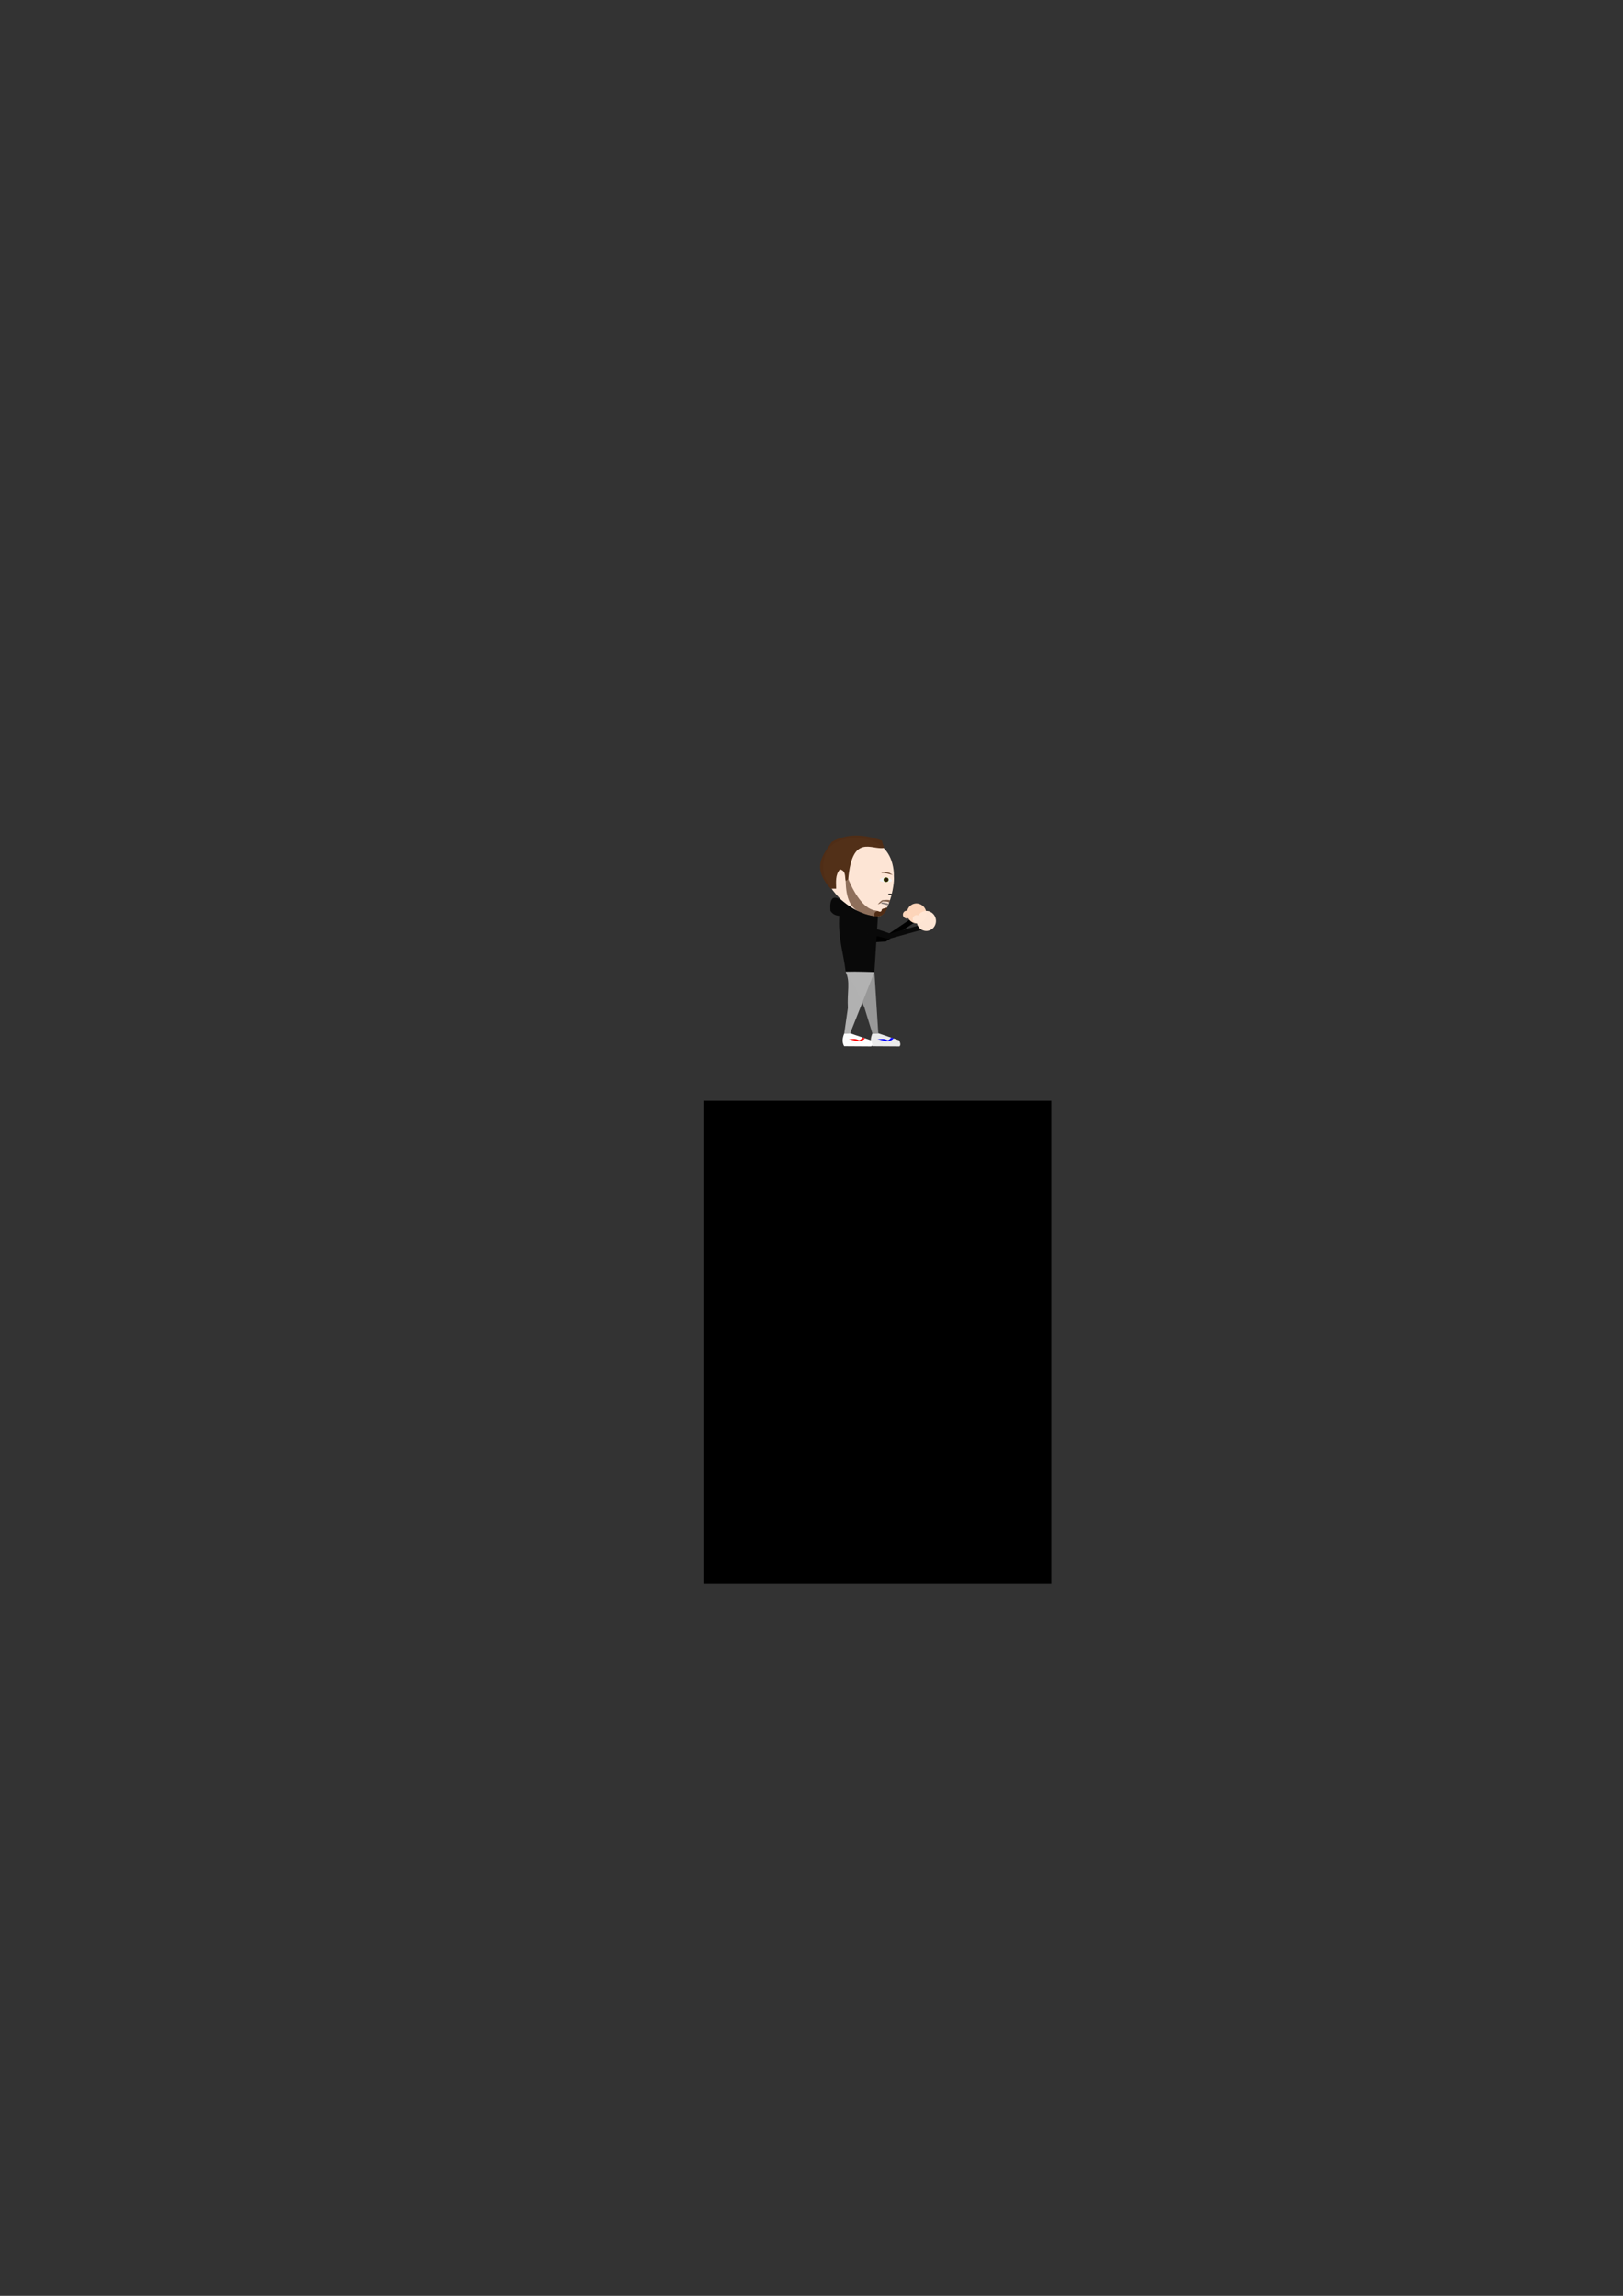 <?xml version="1.0" encoding="UTF-8" standalone="no"?>
<!-- Created with Inkscape (http://www.inkscape.org/) -->

<svg
   width="210mm"
   height="297mm"
   viewBox="0 0 210 297"
   version="1.1"
   id="svg2981"
   inkscape:version="1.2 (dc2aedaf03, 2022-05-15)"
   sodipodi:docname="basti_punch.svg"
   xmlns:inkscape="http://www.inkscape.org/namespaces/inkscape"
   xmlns:sodipodi="http://sodipodi.sourceforge.net/DTD/sodipodi-0.dtd"
   xmlns="http://www.w3.org/2000/svg"
   xmlns:svg="http://www.w3.org/2000/svg">
  <rect x="0" y="0" width="210" height="297" fill="#333333" stroke="none"/>
  <sodipodi:namedview
     id="namedview2983"
     pagecolor="#ffffff"
     bordercolor="#666666"
     borderopacity="1.0"
     inkscape:showpageshadow="2"
     inkscape:pageopacity="0.0"
     inkscape:pagecheckerboard="0"
     inkscape:deskcolor="#d1d1d1"
     inkscape:document-units="mm"
     showgrid="false"
     inkscape:zoom="2.993266"
     inkscape:cx="368.99494"
     inkscape:cy="522.00506"
     inkscape:window-width="2400"
     inkscape:window-height="1271"
     inkscape:window-x="2391"
     inkscape:window-y="-9"
     inkscape:window-maximized="1"
     inkscape:current-layer="layer1" />
  <defs
     id="defs2978" />
  <g
     inkscape:label="Calque 1"
     inkscape:groupmode="layer"
     id="layer1">
    <rect
       style="opacity:0.99;fill:#000000;fill-opacity:1;stroke-width:0.2"
       id="rect6952"
       width="45.002"
       height="62.503"
       x="91.025"
       y="142.406" />
    <path
       id="rect6897-4"
       style="opacity:0.99;fill:#ececec;stroke-width:0.2"
       d="m 112.875,133.698 0.766,-0.024 2.698,0.91 c 0.12,0.281 0.251,0.564 0.047,0.785 l -3.521,-0.023 c -0.307,-0.514 -0.221,-1.072 0.01,-1.647 z"
       sodipodi:nodetypes="ccccccc"
       inkscape:export-filename="..\bank\perso\basti\basti_1.png"
       inkscape:export-xdpi="74.481323"
       inkscape:export-ydpi="74.481323" />
    <path
       id="path31-9-9-4-8-9"
       style="fill:#ffe6d6;fill-opacity:0.992;fill-rule:evenodd;stroke-width:0.399"
       d="m 115.655,113.328 c 0,0 0.307,-5.207 -5.37,-4.892 -4.693,0.26 -3.713,4.578 -3.608,4.957 1.767,3.645 4.763,5.095 6.918,5.162 1.278,0.04 2.201,-3.885 2.061,-5.227 z"
       sodipodi:nodetypes="csccc" />
    <path
       id="rect3522"
       style="opacity:0.99;fill:#502d16;fill-opacity:0.992;stroke-width:0.2"
       d="m 107.619,108.912 c 2.096,-1.178 4.279,-0.971 6.5,-0.156 0.205,0.979 0.307,0.52 0.217,0.94 -1.583,0.257 -4.06,-1.881 -4.582,4.024 l -0.33,0.264 c -0.133,-0.571 0.071,-1.329 -0.749,-1.518 -0.626,0.744 -0.496,1.629 -0.485,2.493 l -0.701,0.01 c -2.531,-2.783 -0.996,-4.359 0.13,-6.056 z"
       sodipodi:nodetypes="ccccccccc" />
    <path
       id="rect1430-1-8-6-7-2"
       style="fill:#532f18;stroke-width:0.21;fill-opacity:1"
       d="m 114.543,112.833 0.555,0.106 0.433,0.256 c -0.477,-0.14 -0.95,-0.294 -1.492,-0.258 0.013,-0.082 0.478,-0.049 0.504,-0.104 z"
       sodipodi:nodetypes="ccccc"
       inkscape:transform-center-x="0.24199777"
       inkscape:transform-center-y="0.006878411" />
    <path
       id="path2169-5-4-0-9-4-9-5"
       style="fill:#f2f2f2;stroke-width:0.552"
       d="m 115.413,113.886 c 0.078,0.189 -0.377,0.216 -0.807,0.216 -0.43,0 -0.811,-0.104 -0.791,-0.239 0.024,-0.165 0.336,-0.359 0.779,-0.364 0.43,-0.005 0.726,0.163 0.819,0.387 z"
       sodipodi:nodetypes="sssss" />
    <ellipse
       style="fill:#445500;stroke-width:0.314"
       id="path2169-5-48-7-0-5"
       cx="-114.65"
       cy="113.801"
       rx="0.33"
       ry="0.3"
       transform="scale(-1,1)" />
    <ellipse
       style="fill:#28170b;stroke-width:0.345"
       id="path2169-0-2-9-0-5-8"
       ry="0.225"
       rx="0.256"
       cy="113.801"
       cx="-114.665"
       transform="scale(-1,1)" />
    <path
       id="rect12747-2-4-7-8-0"
       style="fill:#1c1f24;fill-opacity:0.506;stroke-width:0.399"
       d="m 114.948,116.909 c -0.272,-0.097 -0.538,-0.132 -0.794,-0.168 -0.078,-0.011 -0.103,0.08 -0.144,0.152 l 0.922,0.228 c 0.012,-0.141 0.008,-0.103 0.016,-0.211 z"
       sodipodi:nodetypes="csccc" />
    <rect
       style="fill:#000000;fill-opacity:1;stroke-width:0.265"
       id="rect17694-7-5"
       width="0.45"
       height="0.124"
       x="-115.399"
       y="115.627"
       transform="scale(-1,1)" />
    <path
       id="rect3577"
       style="opacity:0.99;fill:#502d16;fill-opacity:0.644;stroke-width:0.2"
       d="m 109.424,113.983 c 0.165,-0.132 0.194,-0.585 0.33,-0.264 0.977,2.292 2.203,3.945 3.588,4.083 0.241,0.024 0.709,0.351 0.737,-0.07 0.016,-0.241 0.467,-0.177 0.706,-0.335 -0.135,0.603 -0.415,0.87 -0.963,1.122 -0.584,0.077 -1.168,0.11 -1.753,-0.219 -2.15,-0.482 -2.603,-2.246 -2.646,-4.318 z"
       sodipodi:nodetypes="cssscccc" />
    <path
       id="rect3580"
       style="opacity:0.99;fill:#502d16;fill-opacity:0.704;stroke-width:0.2"
       d="m 113.582,116.998 c 0.182,-0.248 0.377,-0.405 0.574,-0.544 0.964,-0.096 0.756,-0.005 1.017,0.011 l -0.12,0.291 c -0.215,-0.153 -0.564,-0.107 -0.864,-0.133 l -0.229,0.195 c -0.188,0.128 -0.256,0.125 -0.378,0.181 z"
       sodipodi:nodetypes="ccccccc" />
    <path
       id="rect4190"
       style="opacity:0.99;fill:#502d16;fill-opacity:1;stroke-width:0.2"
       d="m 113.541,117.856 c 0.247,0.12 0.522,0.2 0.563,-0.199 0.006,-0.061 0.065,0.03 0.082,-0.069 l 0.6,-0.19 c -0.055,0.429 -0.299,0.646 -0.53,0.876 -0.232,0.258 -0.628,0.315 -1.086,0.297 -0.057,-0.314 -0.083,-0.616 0.371,-0.715 z"
       sodipodi:nodetypes="csccccc" />
    <path
       id="rect5812-1"
       style="opacity:0.99;stroke-width:0.2;fill:#000000"
       d="m 109.929,121.157 c 1.53,-0.036 2.072,-0.152 4.687,-0.101 l 3.08,-2.082 0.653,0.343 -3.725,2.481 -4.39,0.282 z"
       sodipodi:nodetypes="ccccccc" />
    <path
       id="rect6820-1"
       style="opacity:0.99;fill:#999999;stroke-width:0.2"
       d="m 109.424,125.715 3.715,0.035 0.502,7.925 -0.766,0.016 -1.03,-3.356 c -0.824,-1.861 -1.231,-3.091 -2.421,-4.619 z"
       sodipodi:nodetypes="ccccccc" />
    <path
       id="rect4625"
       style="opacity:0.99;stroke-width:0.2;fill:#0a0a0a;fill-opacity:1"
       d="m 113.594,118.555 -0.455,7.194 -3.715,-0.035 c -0.276,-2.405 -1.025,-4.423 -0.827,-7.215 -0.095,-0.06 -0.765,-0.015 -1.148,-0.679 -0.25,-3.058 1.742,-1.071 2.036,-0.891 1.687,1.292 3.404,1.644 4.109,1.625 z"
       sodipodi:nodetypes="ccccccc" />
    <path
       id="rect5812"
       style="opacity:0.99;stroke-width:0.2;fill:#0a0a0a;fill-opacity:1"
       d="m 110.69,119.397 c 1.465,0.444 2.015,0.503 4.483,1.37 l 3.577,-1.015 0.513,0.53 -4.315,1.192 -4.258,-1.105 z"
       sodipodi:nodetypes="ccccccc" />
    <ellipse
       style="opacity:0.99;fill:#ffd7bc;fill-opacity:1;stroke-width:0.2"
       id="path5815-7"
       cx="75.694"
       cy="149.332"
       rx="1.252"
       ry="1.296"
       transform="rotate(-18.226)" />
    <ellipse
       style="opacity:0.99;fill:#ffe6d5;fill-opacity:1;stroke-width:0.2"
       id="path5815"
       cx="119.853"
       cy="119.139"
       rx="1.252"
       ry="1.296" />
    <ellipse
       style="opacity:0.99;fill:#ffe6d5;fill-opacity:1;stroke-width:0.2"
       id="path5815-6"
       cx="118.601"
       cy="118.888"
       rx="0.508"
       ry="0.508" />
    <ellipse
       style="opacity:0.99;fill:#ffd8bc;fill-opacity:0.992;stroke-width:0.2"
       id="path5815-6-4"
       cx="74.442"
       cy="149.081"
       rx="0.508"
       ry="0.508"
       transform="rotate(-18.226)" />
    <path
       id="rect6820"
       style="opacity:0.99;fill:#b3b3b3;stroke-width:0.2"
       d="m 113.139,125.749 -3.136,7.925 -0.766,0.016 0.469,-3.288 c -0.114,-2.116 0.341,-3.364 -0.282,-4.687 1.554,-0.052 3.185,0.035 3.715,0.035 z"
       sodipodi:nodetypes="cccccc" />
    <path
       id="rect6897"
       style="opacity:0.99;fill:#ffffff;stroke-width:0.2"
       d="m 109.236,133.698 0.766,-0.024 2.698,0.91 c 0.12,0.281 0.251,0.564 0.047,0.785 l -3.521,-0.023 c -0.307,-0.514 -0.221,-1.072 0.01,-1.647 z"
       sodipodi:nodetypes="ccccccc" />
    <path
       id="rect6954"
       style="opacity:0.99;fill:#ff0000;stroke-width:0.2"
       d="m 110.579,134.41 c 0.596,0.028 0.496,0.422 1.018,-0.163 l 0.327,0.075 c -0.632,0.717 -1.388,0.226 -2.106,0.108 z"
       sodipodi:nodetypes="ccccc" />
    <path
       id="rect6954-1"
       style="opacity:0.99;fill:#0000ff;stroke-width:0.2"
       d="m 114.288,134.41 c 0.596,0.028 0.496,0.422 1.018,-0.163 l 0.327,0.075 c -0.632,0.717 -1.388,0.226 -2.106,0.108 z"
       sodipodi:nodetypes="ccccc" />
  </g>
</svg>
